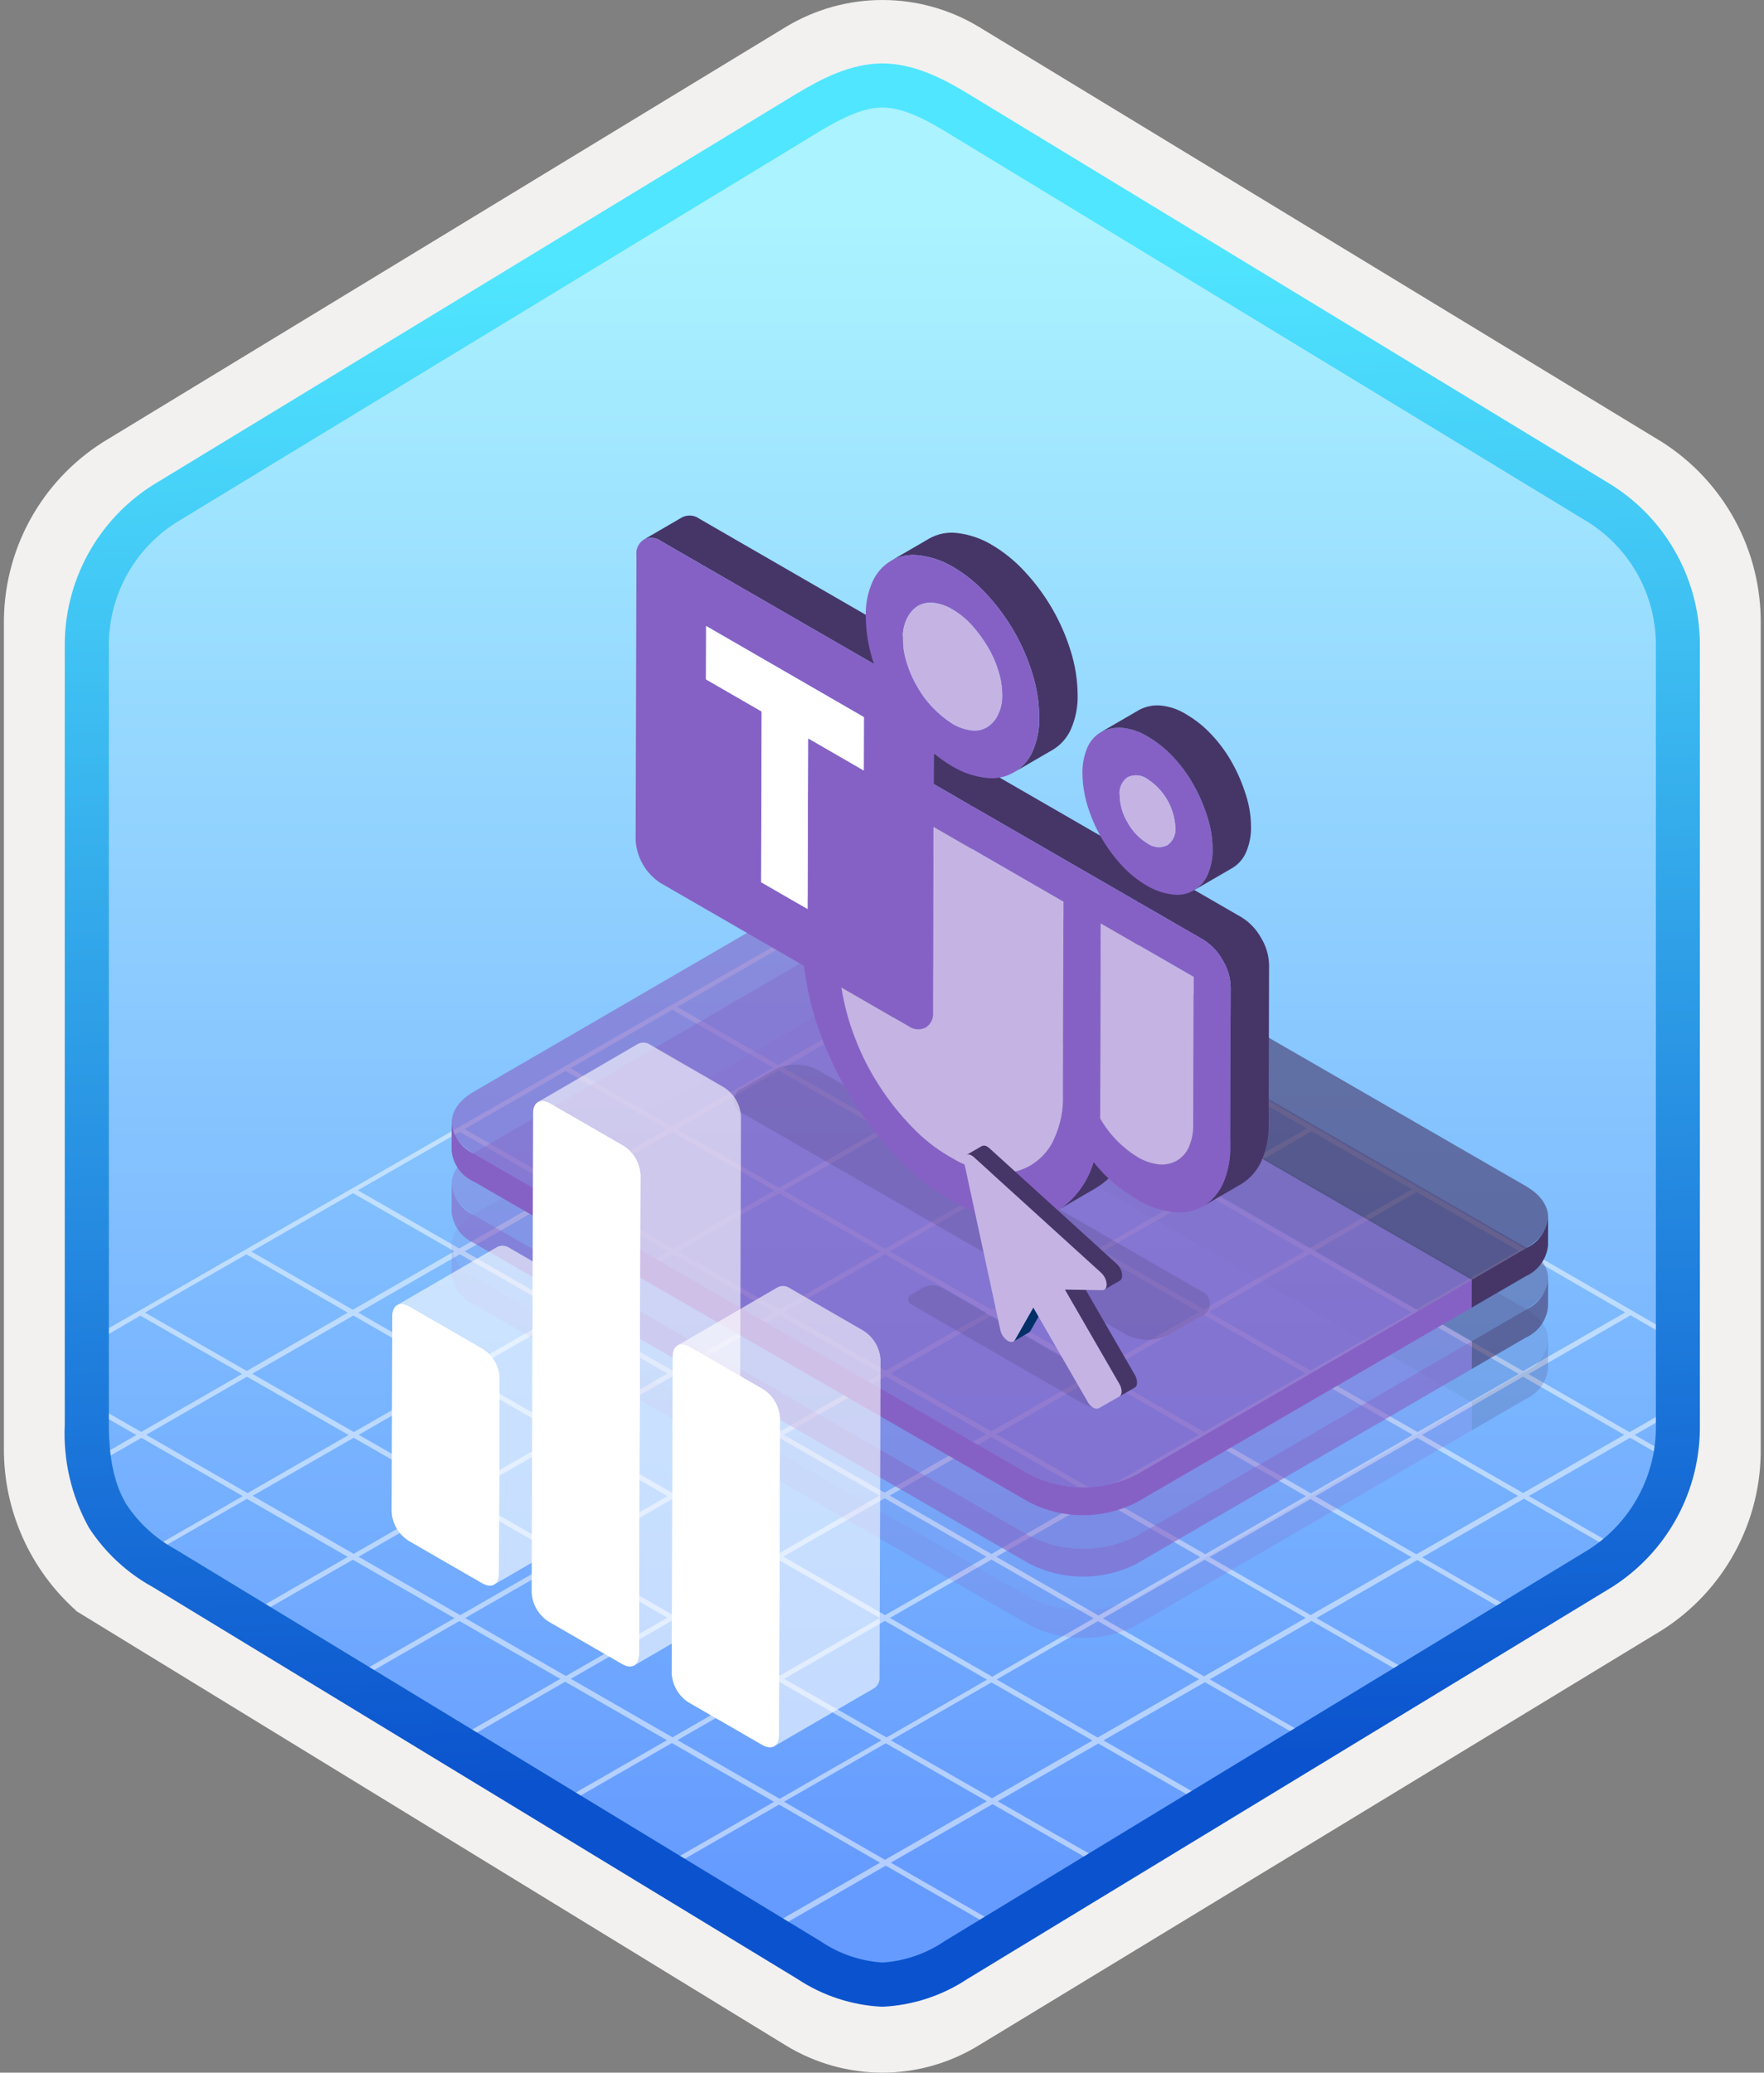 <svg width="160" height="188" viewBox="0 0 160 188" fill="none" xmlns="http://www.w3.org/2000/svg">
<rect x="0" y="0" width="160" height="188" fill="#808080" stroke="none"/>
<g clip-path="url(#clip0_1437_1139)">
<path d="M80.034 188.003C83.115 187.997 86.136 187.143 88.764 185.533L150.733 147.873C153.515 146.109 155.8 143.664 157.37 140.769C158.94 137.874 159.743 134.626 159.703 131.333V56.623C159.739 53.33 158.935 50.083 157.365 47.189C155.795 44.294 153.513 41.849 150.733 40.083L88.764 2.423C86.129 0.838 83.113 0 80.039 0C76.964 0 73.948 0.838 71.314 2.423L9.344 40.103C6.56 41.865 4.272 44.309 2.699 47.204C1.125 50.099 0.318 53.348 0.354 56.643V131.342C0.335 134.125 0.91 136.88 2.04 139.423C3.169 141.967 4.827 144.24 6.904 146.092V146.122L71.314 185.553C73.942 187.15 76.958 187.997 80.034 188.003V188.003ZM80.684 6.953C82.634 6.953 85.114 8.163 86.824 9.213L147.583 46.403C151.333 48.683 153.453 55.283 153.453 60.033L152.823 131.332C152.823 136.082 149.623 140.352 145.873 142.632L85.474 179.012C82.044 181.102 79.254 181.102 75.814 179.012L14.604 142.542C10.854 140.262 7.834 136.062 7.834 131.332V57.693C7.866 55.327 8.475 53.005 9.607 50.928C10.74 48.851 12.363 47.081 14.334 45.773L74.914 9.213C76.614 8.173 78.734 6.953 80.684 6.953V6.953Z" fill="#F2F1F0"/>
<path fill-rule="evenodd" clip-rule="evenodd" d="M87.934 10.533C85.561 9.062 82.825 8.283 80.034 8.283C77.242 8.283 74.506 9.062 72.134 10.533L16.004 44.862C13.477 46.474 11.405 48.704 9.982 51.342C8.559 53.979 7.833 56.936 7.874 59.932V128.033C7.834 131.029 8.559 133.986 9.982 136.623C11.405 139.26 13.478 141.491 16.004 143.103L72.134 177.433C74.506 178.903 77.242 179.683 80.034 179.683C82.825 179.683 85.561 178.903 87.934 177.433L144.063 143.103C146.588 141.489 148.66 139.259 150.082 136.622C151.505 133.985 152.231 131.028 152.193 128.033V59.932C152.231 56.937 151.505 53.98 150.082 51.344C148.659 48.707 146.588 46.476 144.063 44.862L87.934 10.533Z" fill="url(#paint0_linear_1437_1139)"/>
<g opacity="0.5">
<path d="M12.729 119.335L21.959 124.625L12.809 129.885L8.209 127.245V127.775L12.369 130.164L8.689 132.284L8.829 132.715L12.829 130.424L22.019 135.705L12.899 140.944L11.249 139.995L11.459 140.625L79.969 180.225L80.399 179.934L71.069 174.554L80.339 169.225L89.539 174.505L89.949 174.225L80.799 168.955L90.029 163.645L99.389 169.015L99.619 168.605L90.499 163.385L99.619 158.145L108.859 163.455L109.189 163.095L100.089 157.865L109.289 152.585L118.479 157.865L119.019 157.655L109.729 152.324L118.959 147.025L128.099 152.275L128.639 152.064L119.409 146.765L128.549 141.505L137.699 146.765L138.229 146.554L128.999 141.255L138.229 135.944L147.319 141.174L147.849 140.965L138.669 135.694L147.849 130.414L152.539 133.105V132.615L148.269 130.155L152.809 127.544V127.015L147.809 129.905L138.639 124.635L147.899 119.304L153.079 122.304V121.794L109.779 96.794L90.519 85.674L90.329 85.604L80.939 80.184L80.509 79.904L8.729 121.125V121.664L12.729 119.335ZM13.259 130.145L22.399 124.875L31.619 130.164L22.449 135.434L13.259 130.145ZM71.089 130.145L80.319 124.845L89.459 130.085L80.229 135.395L71.089 130.145ZM79.789 135.655L70.579 140.944L61.439 135.694L70.649 130.405L79.789 135.655ZM80.789 124.585L89.939 119.324L99.069 124.574L89.919 129.835L80.789 124.585ZM80.339 124.324L71.109 119.025L80.269 113.765L89.499 119.064L80.339 124.324ZM79.899 124.585L70.669 129.885L61.439 124.585L70.669 119.284L79.899 124.585ZM70.219 130.145L61.009 135.434L51.779 130.135L60.989 124.845L70.219 130.145ZM60.549 135.705L51.399 140.965L42.159 135.664L51.319 130.395L60.549 135.705ZM60.999 135.955L70.139 141.205L60.999 146.465L51.839 141.215L60.999 135.955ZM70.579 141.465L79.809 146.765L70.679 152.015L61.439 146.725L70.579 141.465ZM71.049 141.194L80.249 135.905L89.479 141.205L80.279 146.505L71.049 141.194ZM80.699 135.655L89.919 130.345L99.149 135.645L89.929 140.955L80.699 135.655ZM90.369 130.085L99.519 124.824L108.749 130.135L99.599 135.395L90.369 130.085ZM99.959 124.574L109.189 119.265L118.419 124.574L109.189 129.875L99.959 124.574ZM99.519 124.314L90.389 119.064L99.619 113.765L108.739 119.015L99.519 124.314ZM89.939 118.814L80.709 113.505L89.939 108.205L99.169 113.505L89.939 118.814ZM80.269 113.255L71.109 107.985L80.339 102.684L89.499 107.944L80.269 113.255ZM79.819 113.505L70.669 118.775L61.499 113.505L70.659 108.245L79.819 113.505ZM70.219 119.025L60.989 124.324L51.829 119.064L61.059 113.765L70.219 119.025ZM60.549 124.585L51.329 129.885L42.169 124.615L51.379 119.324L60.549 124.585ZM50.879 130.145L41.709 135.405L32.539 130.145L41.729 124.845L50.879 130.145ZM41.249 135.674L32.079 140.944L22.919 135.674L32.079 130.414L41.249 135.674ZM41.699 135.924L50.939 141.225L41.749 146.505L32.519 141.205L41.699 135.924ZM51.379 141.485L60.529 146.735L51.329 152.025L42.189 146.765L51.379 141.485ZM60.979 146.985L70.209 152.284L60.999 157.585L51.779 152.275L60.979 146.985ZM70.659 152.544L79.939 157.865L70.719 163.164L61.449 157.835L70.659 152.544ZM71.129 152.275L80.259 147.025L89.529 152.355L80.409 157.595L71.129 152.275ZM80.719 146.755L89.929 141.465L99.199 146.794L89.999 152.085L80.719 146.755ZM90.369 141.205L99.599 135.905L108.869 141.235L99.639 146.534L90.369 141.205ZM100.039 135.645L109.189 130.385L118.459 135.715L109.319 140.975L100.039 135.645ZM109.639 130.135L118.859 124.824L128.139 130.155L118.909 135.455L109.639 130.135ZM119.309 124.574L128.479 119.294L137.759 124.625L128.579 129.895L119.309 124.574ZM118.859 124.314L109.639 119.015L118.809 113.735L128.039 119.044L118.859 124.314ZM109.189 118.755L100.059 113.505L109.229 108.235L118.359 113.485L109.189 118.755ZM99.619 113.255L90.389 107.944L99.559 102.684L108.789 107.985L99.619 113.255ZM89.939 107.694L80.779 102.424L89.949 97.164L99.109 102.424L89.939 107.694ZM80.339 102.174L71.069 96.844L80.219 91.574L89.499 96.904L80.339 102.174ZM79.889 102.424L70.659 107.735L61.409 102.414L70.629 97.104L79.889 102.424ZM70.219 107.985L61.059 113.255L51.819 107.944L60.969 102.674L70.219 107.985ZM60.609 113.505L51.379 118.804L42.149 113.505L51.369 108.194L60.609 113.505ZM50.939 119.064L41.719 124.365L32.499 119.064L41.709 113.765L50.939 119.064ZM41.269 124.625L32.099 129.895L22.879 124.605L32.049 119.324L41.269 124.625ZM13.269 141.194L22.389 135.955L31.549 141.215L22.409 146.475L13.269 141.194ZM22.849 146.735L31.999 141.475L41.219 146.775L32.049 152.044L22.849 146.735ZM32.499 152.304L41.669 147.034L50.819 152.284L41.619 157.574L32.499 152.304ZM42.069 157.835L51.259 152.544L60.489 157.845L51.269 163.145L42.069 157.835ZM51.719 163.405L60.939 158.105L70.209 163.434L60.969 168.745L51.719 163.405ZM70.549 174.284L61.409 169.005L70.659 163.684L79.819 168.955L70.549 174.284ZM80.269 168.694L71.109 163.424L80.339 158.125L89.509 163.385L80.269 168.694ZM89.979 163.115L80.799 157.855L89.929 152.605L99.089 157.875L89.979 163.115ZM99.559 157.605L90.399 152.335L99.589 147.044L108.759 152.314L99.559 157.605ZM109.209 152.054L100.039 146.794L109.269 141.485L118.429 146.755L109.209 152.054ZM118.879 146.495L109.709 141.235L118.859 135.975L128.029 141.245L118.879 146.495ZM128.469 140.985L119.309 135.715L128.529 130.414L137.699 135.684L128.469 140.985ZM147.319 130.145L138.149 135.424L128.979 130.155L138.149 124.875L147.319 130.145ZM147.409 119.044L138.149 124.365L128.879 119.034L138.159 113.694L147.409 119.044ZM137.719 113.444L128.429 118.784L119.199 113.485L128.509 108.125L137.719 113.444ZM128.069 107.875L118.759 113.225L109.629 107.985L118.969 102.615L128.069 107.875ZM118.519 102.355L109.179 107.725L99.949 102.424L109.319 97.044L118.519 102.355ZM108.869 96.784L99.509 102.164L90.339 96.904L99.729 91.514L108.869 96.784ZM99.289 91.254L89.899 96.644L80.619 91.324L90.019 85.904L99.289 91.254ZM80.479 80.394L89.579 85.644L80.169 91.064L71.029 85.814L80.479 80.394ZM70.589 86.074L79.729 91.324L70.579 96.594L61.429 91.334L70.589 86.074ZM60.979 91.584L70.129 96.844L60.909 102.155L51.749 96.894L60.979 91.584ZM51.299 97.144L60.469 102.414L51.319 107.684L42.139 102.414L51.299 97.144ZM41.699 102.664L50.869 107.944L41.659 113.245L32.459 107.965L41.699 102.664ZM32.019 108.225L41.209 113.505L31.999 118.804L22.799 113.525L32.019 108.225ZM22.349 113.775L31.549 119.064L22.379 124.355L13.149 119.054L22.349 113.775Z" fill="white"/>
</g>
<path fill-rule="evenodd" clip-rule="evenodd" d="M80.034 9.753C81.714 9.753 83.604 10.623 85.664 11.873L144.133 47.413C146.025 48.626 147.575 50.303 148.636 52.284C149.697 54.266 150.233 56.486 150.193 58.733V129.213C150.232 131.459 149.695 133.679 148.634 135.66C147.574 137.641 146.024 139.319 144.133 140.533L85.674 176.073C84.004 177.21 82.06 177.88 80.044 178.013C78.028 177.88 76.084 177.21 74.414 176.073L15.934 140.543C14.147 139.578 12.623 138.191 11.494 136.503C10.514 134.903 9.874 132.683 9.874 129.223V58.743C9.834 56.496 10.37 54.276 11.431 52.294C12.492 50.313 14.042 48.636 15.934 47.423L74.394 11.883C76.484 10.633 78.344 9.753 80.034 9.753ZM87.744 179.503L146.203 143.963C148.682 142.392 150.717 140.213 152.114 137.632C153.511 135.052 154.223 132.157 154.183 129.223V58.743C154.223 55.809 153.511 52.913 152.114 50.333C150.717 47.753 148.682 45.573 146.203 44.003L87.744 8.463C85.634 7.183 82.924 5.753 80.034 5.753C77.134 5.753 74.424 7.193 72.334 8.453H72.324L13.854 44.003C11.375 45.573 9.34 47.753 7.943 50.333C6.546 52.913 5.834 55.809 5.874 58.743V129.223C5.721 132.487 6.483 135.728 8.074 138.583C9.529 140.821 11.514 142.666 13.854 143.953L72.314 179.493C74.607 181.019 77.272 181.893 80.024 182.023C82.778 181.897 85.446 181.026 87.744 179.503V179.503Z" fill="url(#paint1_linear_1437_1139)"/>
<g opacity="0.2">
<path opacity="0.6" d="M138.397 118.723C141.088 120.277 141.092 122.794 138.419 124.347L133.476 127.22L73.35 92.506L78.292 89.633C79.796 88.867 81.459 88.466 83.146 88.465C84.834 88.464 86.498 88.863 88.002 89.628L138.397 118.723Z" fill="#463668"/>
<path d="M138.419 124.347L133.476 127.22L133.469 129.755L138.412 126.883C138.963 126.635 139.438 126.245 139.789 125.754C140.141 125.262 140.356 124.687 140.412 124.085L140.419 121.549C140.363 122.151 140.148 122.727 139.797 123.218C139.445 123.71 138.97 124.099 138.419 124.347V124.347Z" fill="#463668"/>
<path opacity="0.6" d="M133.476 127.22L103.09 144.878C101.588 145.644 99.926 146.043 98.24 146.043C96.555 146.043 94.892 145.644 93.391 144.878L42.996 115.782C40.305 114.229 40.291 111.718 42.964 110.164L73.35 92.506L133.476 127.22Z" fill="#8661C5"/>
<path d="M103.09 144.878C101.588 145.644 99.926 146.043 98.24 146.043C96.554 146.043 94.892 145.644 93.39 144.878L42.996 115.782C42.436 115.534 41.954 115.141 41.597 114.644C41.241 114.147 41.023 113.563 40.968 112.954L40.961 115.489C41.016 116.099 41.233 116.682 41.59 117.179C41.946 117.677 42.429 118.07 42.989 118.318L93.383 147.414C94.885 148.179 96.547 148.579 98.233 148.579C99.919 148.579 101.581 148.179 103.083 147.414L133.469 129.755L133.476 127.22L103.09 144.878Z" fill="#8661C5"/>
</g>
<g opacity="0.6">
<path opacity="0.6" d="M138.397 113.155C141.088 114.708 141.092 117.225 138.419 118.779L133.476 121.651L73.35 86.937L78.292 84.065C79.796 83.298 81.459 82.898 83.146 82.897C84.834 82.896 86.498 83.294 88.002 84.059L138.397 113.155Z" fill="#463668"/>
<path d="M138.419 118.779L133.476 121.651L133.469 124.187L138.412 121.315C138.963 121.067 139.438 120.677 139.789 120.186C140.141 119.694 140.356 119.118 140.412 118.517L140.419 115.981C140.363 116.582 140.148 117.158 139.797 117.65C139.445 118.141 138.97 118.531 138.419 118.779V118.779Z" fill="#463668"/>
<path opacity="0.6" d="M133.476 121.651L103.09 139.31C101.588 140.075 99.926 140.475 98.24 140.475C96.555 140.475 94.892 140.075 93.391 139.31L42.996 110.214C40.305 108.66 40.291 106.149 42.964 104.596L73.35 86.937L133.476 121.651Z" fill="#8661C5"/>
<path d="M103.09 139.31C101.588 140.075 99.926 140.475 98.24 140.475C96.554 140.475 94.892 140.075 93.39 139.31L42.996 110.214C42.436 109.966 41.954 109.573 41.597 109.075C41.241 108.578 41.023 107.995 40.968 107.385L40.961 109.921C41.016 110.53 41.233 111.114 41.59 111.611C41.946 112.108 42.429 112.501 42.989 112.75L93.383 141.845C94.885 142.611 96.547 143.01 98.233 143.01C99.919 143.01 101.581 142.611 103.083 141.845L133.469 124.187L133.476 121.651L103.09 139.31Z" fill="#8661C5"/>
</g>
<path opacity="0.6" d="M138.397 107.586C141.088 109.14 141.092 111.657 138.419 113.211L133.476 116.083L73.35 81.369L78.292 78.497C79.796 77.73 81.459 77.33 83.146 77.329C84.834 77.328 86.498 77.726 88.002 78.491L138.397 107.586Z" fill="#463668"/>
<path d="M138.419 113.211L133.476 116.083L133.469 118.619L138.411 115.746C138.962 115.498 139.438 115.109 139.789 114.617C140.141 114.126 140.356 113.55 140.412 112.948L140.419 110.413C140.363 111.014 140.148 111.59 139.796 112.081C139.445 112.573 138.97 112.963 138.419 113.211Z" fill="#463668"/>
<path opacity="0.6" d="M133.476 116.083L103.09 133.741C101.588 134.507 99.926 134.906 98.24 134.906C96.555 134.906 94.892 134.507 93.391 133.741L42.996 104.646C40.305 103.092 40.291 100.581 42.964 99.027L73.35 81.369L133.476 116.083Z" fill="#8661C5"/>
<path d="M103.09 133.741C101.588 134.507 99.926 134.906 98.24 134.906C96.554 134.906 94.892 134.507 93.39 133.741L42.996 104.646C42.436 104.398 41.954 104.004 41.597 103.507C41.241 103.01 41.023 102.426 40.968 101.817L40.961 104.353C41.016 104.962 41.233 105.545 41.59 106.043C41.946 106.54 42.429 106.933 42.989 107.181L93.383 136.277C94.885 137.043 96.547 137.442 98.233 137.442C99.919 137.442 101.581 137.043 103.083 136.277L133.469 118.619L133.476 116.083L103.09 133.741Z" fill="#8661C5"/>
<g opacity="0.2">
<path d="M108.935 117.114C109.172 117.194 109.379 117.347 109.525 117.55C109.672 117.754 109.751 117.998 109.752 118.249C109.752 118.5 109.675 118.744 109.529 118.949C109.384 119.153 109.178 119.307 108.941 119.388L106.074 121.054C105.466 121.365 104.794 121.527 104.111 121.528C103.429 121.528 102.756 121.367 102.147 121.058L67.377 100.983C67.138 100.904 66.931 100.752 66.783 100.548C66.635 100.345 66.555 100.1 66.554 99.849C66.553 99.597 66.63 99.352 66.775 99.147C66.92 98.942 67.126 98.787 67.364 98.705L70.231 97.039C70.84 96.728 71.514 96.566 72.197 96.566C72.881 96.566 73.555 96.728 74.164 97.039L108.935 117.114Z" fill="#463668"/>
</g>
<path d="M61.84 46.94L58.355 48.964C58.369 48.957 58.382 48.949 58.395 48.942L61.879 46.918L61.84 46.94Z" fill="#463668"/>
<path d="M63.459 47.067C63.235 46.899 62.969 46.796 62.69 46.77C62.411 46.744 62.13 46.795 61.879 46.918L58.395 48.942C58.647 48.819 58.928 48.768 59.206 48.795C59.485 48.821 59.751 48.924 59.975 49.092L79.275 60.234L82.759 58.209L63.459 47.067Z" fill="#463668"/>
<path d="M88.106 89.758L88.154 72.967L84.67 74.991L84.623 91.782C84.655 92.059 84.61 92.34 84.492 92.592C84.374 92.845 84.188 93.06 83.954 93.213L87.438 91.188C87.672 91.035 87.858 90.821 87.976 90.568C88.094 90.315 88.139 90.035 88.106 89.758Z" fill="#463668"/>
<path d="M93.676 104.325C92.287 104.171 90.949 103.709 89.76 102.972C89.68 102.928 89.6 102.883 89.521 102.837C88.293 102.114 87.174 101.222 86.196 100.188C85.088 99.047 84.096 97.799 83.235 96.462C82.349 95.098 81.612 93.643 81.034 92.122C80.458 90.644 80.043 89.108 79.799 87.54L76.315 89.565C76.559 91.132 76.974 92.669 77.55 94.147C78.128 95.667 78.865 97.122 79.751 98.487C80.612 99.824 81.604 101.072 82.712 102.212C83.69 103.247 84.809 104.139 86.037 104.862C86.116 104.908 86.196 104.952 86.276 104.996C87.465 105.733 88.802 106.196 90.192 106.349C91.305 106.479 92.43 106.267 93.419 105.742L96.902 103.717C95.913 104.242 94.788 104.454 93.676 104.325V104.325Z" fill="#463668"/>
<path d="M108.615 103.596C107.908 103.515 107.229 103.278 106.625 102.901C105.963 102.497 105.354 102.011 104.812 101.455C104.21 100.848 103.691 100.163 103.269 99.42L103.319 81.722L99.835 83.747L99.785 101.444C100.207 102.188 100.726 102.872 101.328 103.479C101.479 103.632 101.635 103.757 101.788 103.894L99.189 105.405C98.825 106.657 98.159 107.8 97.251 108.735C96.829 109.162 96.352 109.532 95.834 109.836L99.318 107.811C99.836 107.507 100.312 107.137 100.735 106.711C101.394 106.018 101.914 105.205 102.265 104.315C102.545 104.536 102.837 104.74 103.142 104.926C103.745 105.303 104.424 105.54 105.131 105.621C105.684 105.671 106.24 105.556 106.728 105.29L110.212 103.265C109.724 103.531 109.169 103.646 108.615 103.596V103.596Z" fill="#463668"/>
<path d="M95.405 68.057L91.921 70.081L91.955 70.061L95.439 68.037L95.405 68.057Z" fill="black"/>
<path d="M80.807 50.871L84.29 48.846L84.318 48.83L80.834 50.855L80.807 50.871Z" fill="black"/>
<path d="M97.124 59.075C96.299 56.384 94.874 53.915 92.956 51.855C92.07 50.886 91.044 50.055 89.912 49.39C88.964 48.831 87.91 48.476 86.817 48.348C85.954 48.242 85.08 48.41 84.318 48.83L80.835 50.855C81.596 50.435 82.47 50.266 83.333 50.372C84.426 50.5 85.48 50.855 86.428 51.414C87.56 52.08 88.586 52.911 89.472 53.88C91.39 55.94 92.816 58.408 93.64 61.099C94.035 62.363 94.244 63.676 94.261 65C94.296 66.089 94.088 67.173 93.651 68.171C93.312 68.935 92.749 69.578 92.037 70.015L95.522 67.99C96.233 67.553 96.796 66.91 97.135 66.147C97.572 65.148 97.78 64.065 97.745 62.975C97.728 61.652 97.519 60.338 97.124 59.075V59.075Z" fill="#463668"/>
<path d="M114.389 85.081C113.966 84.304 113.347 83.652 112.593 83.19L88.165 69.086L88.173 66.312L84.689 68.337L84.681 71.111L109.109 85.214C109.863 85.677 110.482 86.329 110.905 87.105C111.361 87.849 111.61 88.701 111.626 89.573L111.585 103.971C111.615 105.132 111.39 106.285 110.927 107.35C110.544 108.203 109.915 108.922 109.119 109.413L112.603 107.388C113.399 106.897 114.028 106.179 114.411 105.326C114.874 104.261 115.098 103.107 115.069 101.946L115.109 87.549C115.094 86.677 114.845 85.824 114.389 85.081V85.081Z" fill="#463668"/>
<path d="M110.905 87.105C111.361 87.849 111.61 88.701 111.625 89.573L111.585 103.971C111.614 105.132 111.39 106.285 110.927 107.351C110.544 108.203 109.915 108.922 109.119 109.413C108.304 109.876 107.361 110.065 106.431 109.949C105.259 109.807 104.133 109.41 103.131 108.788C102.42 108.378 101.744 107.909 101.111 107.386C100.403 106.795 99.759 106.13 99.189 105.405C98.825 106.657 98.159 107.8 97.251 108.736C96.437 109.57 95.415 110.171 94.29 110.477C93.061 110.811 91.77 110.838 90.528 110.557C89.025 110.234 87.585 109.666 86.265 108.877C84.475 107.83 82.839 106.538 81.408 105.037C78.344 101.834 75.971 98.034 74.438 93.875C73.687 91.853 73.178 89.748 72.922 87.606L59.888 80.081C59.24 79.654 58.701 79.082 58.313 78.41C57.925 77.739 57.7 76.986 57.654 76.212L57.727 50.373C57.692 50.096 57.737 49.814 57.855 49.561C57.973 49.308 58.16 49.094 58.395 48.942C58.647 48.819 58.928 48.768 59.206 48.795C59.485 48.821 59.751 48.924 59.975 49.092L79.275 60.234C78.795 58.844 78.543 57.386 78.528 55.916C78.493 54.833 78.701 53.755 79.138 52.763C79.493 51.968 80.086 51.301 80.834 50.855C81.596 50.435 82.47 50.266 83.333 50.372C84.426 50.5 85.48 50.855 86.428 51.414C87.56 52.08 88.586 52.911 89.472 53.88C91.39 55.94 92.816 58.408 93.64 61.099C94.035 62.363 94.244 63.676 94.261 65C94.296 66.089 94.088 67.173 93.651 68.171C93.3 68.965 92.706 69.627 91.955 70.061C91.198 70.496 90.321 70.672 89.456 70.562C88.366 70.437 87.316 70.078 86.377 69.511C86.093 69.347 85.809 69.165 85.525 68.965C85.241 68.764 84.973 68.555 84.689 68.337L84.681 71.111L109.109 85.214C109.863 85.677 110.482 86.329 110.905 87.105V87.105ZM96.408 99.222L96.458 81.797L84.67 74.991L84.623 91.782C84.655 92.059 84.61 92.34 84.492 92.593C84.374 92.845 84.188 93.06 83.954 93.213C83.703 93.336 83.422 93.387 83.143 93.36C82.865 93.334 82.598 93.231 82.374 93.063L76.315 89.565C76.559 91.132 76.974 92.669 77.55 94.147C78.128 95.668 78.865 97.122 79.751 98.487C80.612 99.824 81.604 101.072 82.712 102.212C83.69 103.247 84.809 104.139 86.037 104.862C86.116 104.908 86.196 104.953 86.276 104.997C87.464 105.733 88.802 106.196 90.192 106.349C91.305 106.508 92.438 106.294 93.417 105.743C94.395 105.192 95.165 104.333 95.607 103.3C96.195 102.024 96.47 100.626 96.408 99.222M73.297 66.972L78.346 69.887L78.36 65.046L64.047 56.782L64.034 61.624L69.083 64.539L69.039 80.025L73.253 82.457L73.297 66.972M108.224 102.03L108.262 88.612L99.835 83.747L99.785 101.444C100.207 102.188 100.726 102.872 101.328 103.479C101.87 104.035 102.479 104.521 103.141 104.926C103.745 105.303 104.424 105.54 105.131 105.621C105.685 105.671 106.24 105.556 106.728 105.29C107.209 105.011 107.591 104.591 107.823 104.087C108.101 103.438 108.237 102.736 108.223 102.03M82.274 56.081C82.004 56.633 81.872 57.243 81.889 57.857C81.89 58.602 82.005 59.342 82.231 60.052C82.46 60.834 82.787 61.585 83.204 62.285C83.591 62.981 84.067 63.622 84.622 64.193C85.15 64.746 85.743 65.235 86.388 65.648C86.919 65.966 87.511 66.171 88.125 66.252C88.62 66.314 89.122 66.207 89.548 65.948C89.972 65.678 90.308 65.292 90.515 64.835C90.787 64.284 90.919 63.674 90.9 63.059C90.898 62.315 90.782 61.574 90.558 60.864C90.326 60.094 89.999 59.356 89.585 58.667C89.171 57.972 88.691 57.318 88.152 56.714C87.646 56.158 87.062 55.68 86.417 55.295C85.885 54.965 85.286 54.756 84.664 54.682C84.172 54.623 83.673 54.724 83.241 54.968C82.825 55.247 82.492 55.631 82.274 56.081" fill="#8661C5"/>
<path d="M96.408 99.222L96.458 81.797L84.67 74.991L84.623 91.782C84.655 92.059 84.61 92.34 84.492 92.593C84.374 92.845 84.188 93.06 83.955 93.213C83.703 93.336 83.422 93.387 83.143 93.36C82.865 93.334 82.599 93.231 82.374 93.063L76.315 89.565C76.559 91.132 76.974 92.669 77.55 94.147C78.128 95.668 78.865 97.122 79.751 98.487C80.612 99.824 81.604 101.072 82.712 102.212C83.69 103.247 84.809 104.139 86.037 104.862C86.116 104.908 86.196 104.953 86.276 104.997C87.465 105.733 88.802 106.196 90.192 106.349C91.305 106.508 92.438 106.294 93.417 105.743C94.395 105.192 95.165 104.333 95.607 103.3C96.195 102.024 96.47 100.626 96.408 99.222M108.224 102.03L108.262 88.612L99.835 83.747L99.785 101.444C100.207 102.188 100.726 102.872 101.328 103.48C101.87 104.035 102.479 104.521 103.141 104.926C103.745 105.303 104.424 105.54 105.131 105.621C105.684 105.671 106.24 105.556 106.728 105.29C107.208 105.011 107.591 104.591 107.823 104.087C108.101 103.438 108.237 102.736 108.223 102.03" fill="#C5B4E3"/>
<path d="M73.297 66.972L78.346 69.887L78.36 65.046L64.047 56.782L64.033 61.624L69.083 64.539L69.039 80.025L73.253 82.457L73.297 66.972" fill="white"/>
<path d="M82.274 56.081C82.004 56.633 81.872 57.243 81.889 57.857C81.89 58.602 82.005 59.342 82.231 60.052C82.459 60.835 82.787 61.585 83.204 62.285C83.59 62.981 84.067 63.622 84.622 64.193C85.15 64.746 85.743 65.235 86.388 65.649C86.919 65.966 87.511 66.171 88.125 66.252C88.62 66.314 89.121 66.207 89.548 65.948C89.972 65.678 90.308 65.292 90.515 64.835C90.787 64.284 90.919 63.674 90.9 63.059C90.897 62.315 90.782 61.574 90.558 60.864C90.326 60.094 89.999 59.357 89.585 58.667C89.171 57.972 88.691 57.318 88.152 56.714C87.646 56.158 87.062 55.68 86.417 55.295C85.885 54.965 85.286 54.756 84.664 54.682C84.172 54.623 83.673 54.724 83.241 54.969C82.825 55.247 82.492 55.631 82.274 56.081" fill="#C5B4E3"/>
<path d="M111.699 78.775L108.215 80.8L108.252 80.778L111.736 78.754L111.699 78.775Z" fill="black"/>
<path d="M99.824 66.427L103.308 64.403C103.333 64.388 103.358 64.374 103.384 64.36L99.9 66.385C99.874 66.398 99.849 66.413 99.824 66.427Z" fill="black"/>
<path d="M99.904 75.995C99.379 75.083 98.957 74.115 98.648 73.109C98.355 72.162 98.198 71.178 98.182 70.188C98.159 69.367 98.312 68.552 98.631 67.796C98.889 67.2 99.335 66.704 99.9 66.385C100.482 66.093 101.133 65.966 101.782 66.018C102.607 66.099 103.402 66.372 104.103 66.814C104.95 67.309 105.72 67.925 106.39 68.642C107.11 69.405 107.734 70.253 108.248 71.168C108.768 72.089 109.189 73.063 109.504 74.073C109.819 75.018 109.981 76.007 109.986 77.003C110.006 77.816 109.847 78.623 109.521 79.368C109.26 79.962 108.815 80.456 108.252 80.778C107.677 81.105 107.009 81.23 106.354 81.136C105.546 81.035 104.767 80.77 104.065 80.359C103.215 79.868 102.444 79.251 101.778 78.53C101.061 77.757 100.432 76.907 99.904 75.995ZM102.291 70.49C102.03 70.671 101.823 70.92 101.694 71.211C101.565 71.502 101.518 71.822 101.559 72.138C101.575 73.01 101.823 73.862 102.279 74.606C102.7 75.384 103.32 76.036 104.076 76.496C104.329 76.686 104.629 76.802 104.944 76.833C105.258 76.865 105.576 76.809 105.861 76.674C106.123 76.498 106.331 76.254 106.462 75.968C106.594 75.682 106.645 75.366 106.609 75.053C106.564 74.177 106.313 73.323 105.876 72.562C105.438 71.802 104.827 71.155 104.092 70.676C103.837 70.484 103.535 70.365 103.217 70.332C102.9 70.299 102.58 70.353 102.291 70.49" fill="#8661C5"/>
<path d="M102.291 70.49C102.03 70.671 101.823 70.92 101.694 71.211C101.565 71.502 101.518 71.822 101.559 72.138C101.575 73.01 101.823 73.862 102.279 74.606C102.7 75.384 103.32 76.036 104.076 76.496C104.329 76.686 104.629 76.802 104.944 76.833C105.258 76.865 105.576 76.809 105.861 76.674C106.123 76.498 106.331 76.254 106.462 75.968C106.594 75.682 106.645 75.366 106.609 75.053C106.564 74.177 106.313 73.323 105.876 72.562C105.438 71.802 104.827 71.155 104.092 70.676C103.837 70.484 103.535 70.365 103.217 70.332C102.9 70.299 102.58 70.353 102.291 70.49" fill="#C5B4E3"/>
<path d="M111.81 78.712L108.326 80.737C108.853 80.412 109.27 79.934 109.521 79.368C109.847 78.623 110.006 77.816 109.986 77.003C109.981 76.007 109.819 75.018 109.504 74.073C109.189 73.063 108.768 72.089 108.248 71.168C107.734 70.253 107.11 69.405 106.39 68.642C105.72 67.925 104.95 67.309 104.103 66.814C103.402 66.372 102.607 66.099 101.782 66.018C101.133 65.966 100.482 66.093 99.9 66.385L103.384 64.36C103.966 64.068 104.617 63.941 105.266 63.994C106.091 64.075 106.886 64.347 107.587 64.789C108.434 65.284 109.204 65.9 109.874 66.618C110.594 67.38 111.218 68.228 111.732 69.143C112.252 70.064 112.673 71.038 112.988 72.048C113.302 72.993 113.465 73.982 113.47 74.978C113.49 75.791 113.331 76.598 113.005 77.343C112.754 77.91 112.337 78.387 111.81 78.712Z" fill="#463668"/>
<g opacity="0.2">
<path d="M101.123 125.862C101.223 125.896 101.31 125.961 101.372 126.048C101.433 126.134 101.466 126.237 101.466 126.343C101.466 126.449 101.433 126.553 101.371 126.639C101.31 126.725 101.223 126.79 101.122 126.824L100.088 127.425C99.832 127.556 99.549 127.624 99.261 127.624C98.973 127.624 98.69 127.556 98.434 127.425L82.715 118.349C82.615 118.315 82.528 118.251 82.466 118.166C82.405 118.08 82.371 117.978 82.371 117.872C82.37 117.767 82.402 117.664 82.463 117.577C82.524 117.491 82.61 117.426 82.709 117.391L83.743 116.79C84.001 116.66 84.285 116.591 84.573 116.591C84.862 116.59 85.146 116.657 85.404 116.786L101.123 125.862Z" fill="#463668"/>
</g>
<path d="M93.722 118.604L92.057 121.538C92.025 121.596 91.978 121.645 91.921 121.679L93.331 120.86C93.388 120.826 93.434 120.777 93.466 120.719L95.131 117.785L93.722 118.604Z" fill="#003067"/>
<path d="M102.933 124.707L97.994 116.154L96.585 116.973L101.523 125.526C101.797 126 101.795 126.521 101.52 126.678L102.929 125.859C103.205 125.702 103.206 125.181 102.933 124.707Z" fill="#463668"/>
<path d="M100.169 116.979L101.579 116.159C101.937 115.951 101.811 115.111 101.273 114.622L89.747 104.153C89.685 104.097 89.618 104.048 89.547 104.005C89.475 103.953 89.39 103.922 89.302 103.913C89.213 103.905 89.124 103.92 89.044 103.958L87.635 104.777C87.715 104.739 87.804 104.724 87.892 104.732C87.981 104.741 88.065 104.773 88.137 104.825C88.209 104.867 88.276 104.916 88.337 104.973L99.863 115.441C100.401 115.93 100.527 116.77 100.169 116.979Z" fill="#463668"/>
<path d="M88.137 104.825C88.209 104.867 88.276 104.916 88.337 104.973L99.864 115.441C100.482 116.004 100.556 117.032 99.974 117.026L96.585 116.973L101.523 125.526C101.797 126 101.795 126.521 101.52 126.678L99.662 127.737C99.581 127.772 99.491 127.785 99.403 127.776C99.315 127.766 99.23 127.734 99.158 127.683C98.95 127.553 98.778 127.373 98.66 127.158L93.722 118.604L92.057 121.538C91.923 121.77 91.669 121.772 91.417 121.626C91.244 121.516 91.094 121.372 90.977 121.203C90.861 121.034 90.778 120.844 90.736 120.643L87.46 105.473C87.322 104.854 87.686 104.564 88.137 104.825Z" fill="#C5B4E3"/>
<path d="M43.817 122.354C44.26 122.641 44.629 123.03 44.894 123.487C45.158 123.945 45.31 124.459 45.337 124.987L45.276 142.745C45.273 143.715 44.591 144.104 43.746 143.617L37.048 139.75C36.604 139.462 36.234 139.073 35.968 138.615C35.703 138.156 35.55 137.642 35.522 137.113L35.583 119.355C35.585 118.384 36.274 117.999 37.119 118.487L43.817 122.354Z" fill="white"/>
<path opacity="0.6" d="M52.916 117.066L46.219 113.199C46.063 113.085 45.879 113.015 45.687 112.996C45.495 112.977 45.301 113.01 45.126 113.091L36.026 118.379C36.202 118.298 36.395 118.265 36.588 118.284C36.78 118.303 36.963 118.373 37.119 118.487L43.817 122.354C44.26 122.641 44.629 123.03 44.894 123.487C45.158 123.945 45.31 124.459 45.337 124.987L45.276 142.745C45.295 142.933 45.264 143.122 45.186 143.294C45.108 143.467 44.986 143.615 44.832 143.725L53.931 138.437C54.085 138.327 54.208 138.179 54.286 138.006C54.364 137.834 54.395 137.645 54.375 137.457L54.436 119.699C54.409 119.171 54.257 118.657 53.993 118.199C53.729 117.742 53.36 117.353 52.916 117.066Z" fill="white"/>
<path d="M56.591 103.931C57.035 104.218 57.404 104.607 57.668 105.065C57.932 105.522 58.084 106.036 58.111 106.564L57.977 150.078C57.974 151.049 57.292 151.437 56.447 150.95L49.749 147.083C49.305 146.795 48.935 146.406 48.669 145.948C48.404 145.489 48.251 144.975 48.223 144.446L48.357 100.932C48.359 99.961 49.049 99.577 49.893 100.064L56.591 103.931Z" fill="white"/>
<path opacity="0.6" d="M65.691 98.643L58.993 94.776C58.837 94.663 58.653 94.593 58.461 94.574C58.269 94.555 58.075 94.587 57.9 94.668L48.8 99.956C48.976 99.875 49.17 99.843 49.362 99.862C49.554 99.881 49.737 99.951 49.894 100.064L56.591 103.931C57.035 104.218 57.404 104.607 57.668 105.065C57.932 105.522 58.084 106.036 58.111 106.564L57.977 150.078C57.996 150.266 57.965 150.455 57.887 150.628C57.809 150.8 57.687 150.948 57.533 151.058L66.633 145.77C66.787 145.66 66.909 145.512 66.987 145.339C67.065 145.167 67.096 144.978 67.076 144.79L67.211 101.276C67.183 100.748 67.032 100.234 66.767 99.777C66.503 99.319 66.134 98.93 65.691 98.643V98.643Z" fill="white"/>
<path d="M69.251 126.009C69.694 126.298 70.063 126.688 70.328 127.147C70.592 127.606 70.743 128.121 70.77 128.65L70.678 157.411C70.675 158.382 69.993 158.77 69.148 158.283L62.444 154.412C62.001 154.124 61.632 153.735 61.368 153.278C61.104 152.82 60.952 152.307 60.924 151.779L61.016 123.018C61.019 122.047 61.708 121.654 62.546 122.138L69.251 126.009Z" fill="white"/>
<path opacity="0.6" d="M78.35 120.721L71.646 116.85C71.491 116.738 71.309 116.669 71.119 116.651C70.928 116.633 70.737 116.666 70.564 116.747L61.464 122.035C61.637 121.954 61.829 121.921 62.019 121.939C62.209 121.957 62.391 122.026 62.546 122.138L69.251 126.009C69.694 126.298 70.064 126.688 70.328 127.147C70.592 127.606 70.744 128.121 70.771 128.65L70.678 157.411C70.698 157.599 70.667 157.788 70.589 157.961C70.511 158.133 70.388 158.281 70.235 158.391L79.334 153.103C79.488 152.993 79.61 152.845 79.688 152.673C79.766 152.5 79.797 152.311 79.778 152.123L79.87 123.362C79.843 122.833 79.691 122.318 79.427 121.859C79.163 121.4 78.794 121.01 78.35 120.721Z" fill="white"/>
</g>
<defs>
<linearGradient id="paint0_linear_1437_1139" x1="80.034" y1="170.568" x2="80.034" y2="19.761" gradientUnits="userSpaceOnUse">
<stop stop-color="#659BFF"/>
<stop offset="1" stop-color="#ABF3FF"/>
</linearGradient>
<linearGradient id="paint1_linear_1437_1139" x1="82.616" y1="160.581" x2="77.264" y2="23.085" gradientUnits="userSpaceOnUse">
<stop stop-color="#0B53CE"/>
<stop offset="1" stop-color="#50E6FF"/>
</linearGradient>
<clipPath id="clip0_1437_1139">
<rect width="159.356" height="188" fill="white" transform="translate(0.355)"/>
</clipPath>
</defs>
</svg>
